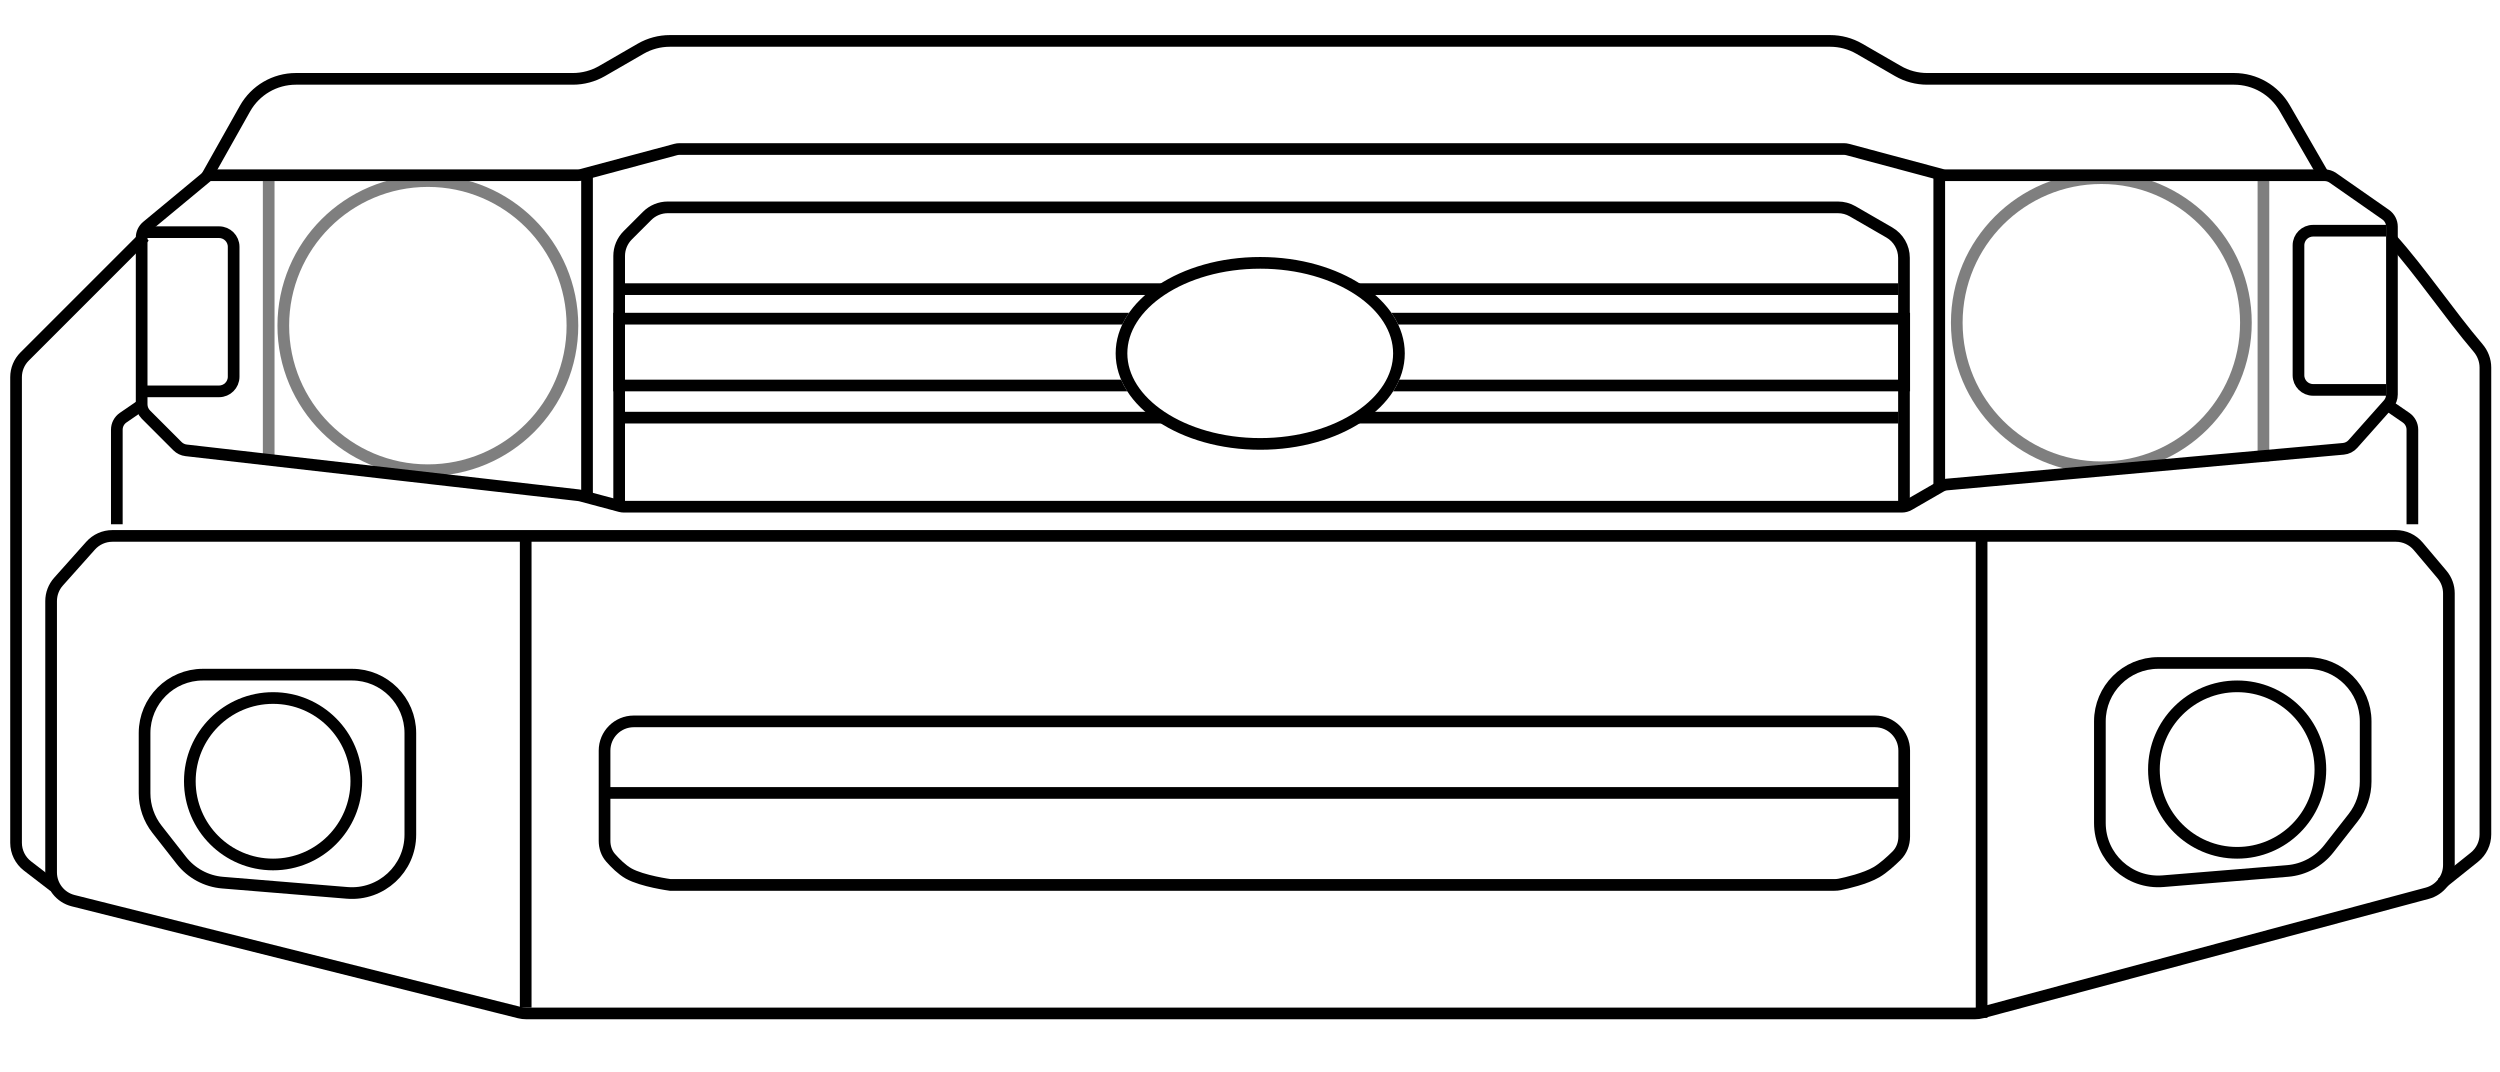 <svg width="856" height="367" viewBox="0 0 856 367" fill="none" xmlns="http://www.w3.org/2000/svg">
<g clip-path="url(#clip0_1710_326)">
<path d="M180 183L180 345" stroke="black" stroke-width="4"/>
<path d="M678.5 348.5V184.5" stroke="black" stroke-width="4"/>
<path d="M49.5 81L8.429 122.071C6.554 123.946 5.5 126.49 5.5 129.142V288.576C5.5 291.681 6.942 294.609 9.403 296.502L18.5 303.5" stroke="black" stroke-width="4"/>
<path d="M819 82C828.705 92.783 838.721 107.677 848.475 119.114C850.078 120.994 851 123.367 851 125.837V285.694C851 288.732 849.619 291.605 847.247 293.502L836 302.5" stroke="black" stroke-width="4"/>
<path d="M20.037 199.155L31.018 186.844C32.915 184.717 35.63 183.5 38.481 183.5H820.354C823.3 183.5 826.096 184.799 827.996 187.051L836.143 196.706C837.665 198.51 838.5 200.795 838.5 203.155V296.187C838.5 300.713 835.46 304.675 831.088 305.846L678.772 346.659C677.928 346.885 677.057 347 676.183 347H180.235C179.415 347 178.598 346.899 177.802 346.7L25.068 308.398C20.619 307.282 17.5 303.284 17.5 298.698V205.812C17.5 203.357 18.403 200.988 20.037 199.155Z" stroke="black" stroke-width="4"/>
<path d="M642 247H217C211.477 247 207 251.477 207 257V287.9C207 290.026 207.662 292.109 209.068 293.703C210.646 295.492 212.935 297.793 215.237 299.086C219.938 301.724 229.475 303 229.475 303H628.13C628.726 303 629.319 302.948 629.903 302.828C632.231 302.349 638.655 300.887 642.513 298.626C644.85 297.256 647.476 294.872 649.371 292.997C651.113 291.274 652 288.899 652 286.449V257C652 251.477 647.523 247 642 247Z" stroke="black" stroke-width="4"/>
<path d="M207.5 271.5H651.5" stroke="black" stroke-width="4"/>
<path d="M120.5 231H69.5C58.454 231 49.5 239.954 49.5 251V271.604C49.5 276.072 50.996 280.412 53.75 283.93L62.108 294.61C65.545 299.002 70.661 301.76 76.22 302.217L118.862 305.722C130.514 306.679 140.5 297.481 140.5 285.789V251C140.5 239.954 131.546 231 120.5 231Z" stroke="black" stroke-width="4"/>
<circle cx="93.5" cy="267.5" r="28.5" stroke="black" stroke-width="4"/>
<path d="M739 227H790C801.046 227 810 235.954 810 247V267.604C810 272.072 808.504 276.412 805.75 279.93L797.392 290.61C793.955 295.002 788.839 297.76 783.28 298.217L740.638 301.722C728.986 302.679 719 293.481 719 281.789V247C719 235.954 727.954 227 739 227Z" stroke="black" stroke-width="4"/>
<circle cx="30.5" cy="30.5" r="28.5" transform="matrix(-1 0 0 1 796.5 233)" stroke="black" stroke-width="4"/>
<path d="M70.5 61L83.877 37.201C87.418 30.9 94.084 27 101.312 27H196.141C199.652 27 203.101 26.076 206.141 24.321L219.359 16.689C222.399 14.934 225.848 14.01 229.359 14.01H626.641C630.152 14.01 633.601 14.934 636.641 16.689L649.859 24.321C652.899 26.076 656.348 27 659.859 27H764.953C772.098 27 778.701 30.812 782.274 37L796.13 61" stroke="black" stroke-width="4"/>
<path d="M48 139L42.167 143.01C40.811 143.943 40 145.484 40 147.13V179.5" stroke="black" stroke-width="4"/>
<path d="M818 139L823.833 143.01C825.189 143.943 826 145.484 826 147.13V179.5" stroke="black" stroke-width="4"/>
<path d="M50 79.5H75C77.761 79.5 80 81.739 80 84.5V129C80 131.761 77.761 134 75 134H50" stroke="black" stroke-width="4"/>
<path d="M817 79H792C789.239 79 787 81.239 787 84V128.5C787 131.261 789.239 133.5 792 133.5H817" stroke="black" stroke-width="4"/>
<path d="M71 60H71.409M71.409 60H197.842C198.279 60 198.714 59.943 199.136 59.83L231.364 51.194C231.786 51.081 232.221 51.024 232.658 51.024H631.342C631.779 51.024 632.214 51.081 632.636 51.194L664.864 59.83C665.286 59.943 665.721 60 666.158 60H795.928C796.951 60 797.95 60.314 798.789 60.899L816.861 73.508C818.201 74.443 819 75.974 819 77.608V135.098C819 136.323 818.55 137.506 817.735 138.421L805.635 152.021C804.79 152.971 803.614 153.563 802.348 153.678L666.597 165.901C665.874 165.966 665.174 166.188 664.546 166.551L653.67 172.83C652.91 173.269 652.048 173.5 651.17 173.5H213.658C213.221 173.5 212.786 173.443 212.364 173.33L198.858 169.711C198.62 169.647 198.377 169.601 198.132 169.573L63.733 154.198C62.611 154.07 61.565 153.565 60.766 152.766L49.965 141.964C49.027 141.027 48.5 139.755 48.5 138.429V81.349C48.5 79.861 49.163 78.45 50.308 77.5L71.409 60Z" stroke="black" stroke-width="4"/>
<path d="M212 173.5V87.642C212 84.99 213.054 82.446 214.929 80.571L221.571 73.929C223.446 72.054 225.99 71 228.642 71H629.32C631.076 71 632.8 71.462 634.321 72.34L646.919 79.613C650.013 81.4 651.919 84.701 651.919 88.273V173" stroke="black" stroke-width="4"/>
<line opacity="0.5" x1="775" y1="61" x2="775" y2="158" stroke="black" stroke-width="4"/>
<line opacity="0.5" x1="92" y1="60" x2="92" y2="157" stroke="black" stroke-width="4"/>
<circle opacity="0.5" cx="146.5" cy="111.5" r="49.5" stroke="black" stroke-width="4"/>
<circle opacity="0.5" cx="719.5" cy="110.5" r="49.5" stroke="black" stroke-width="4"/>
<line x1="201" y1="60" x2="201" y2="169" stroke="black" stroke-width="4"/>
<line x1="664" y1="59" x2="664" y2="168" stroke="black" stroke-width="4"/>
<path d="M386.588 107.111C385.688 108.402 384.909 109.737 384.262 111.111H214V130H383.864C384.446 131.372 385.159 132.707 385.991 134H210V107.111H386.588ZM654 134H477.009C477.841 132.707 478.554 131.372 479.136 130H650V111.111H478.738C478.091 109.737 477.312 108.402 476.412 107.111H654V134Z" fill="black"/>
<line x1="213" y1="99" x2="398" y2="99" stroke="black" stroke-width="4"/>
<line x1="465" y1="99" x2="650" y2="99" stroke="black" stroke-width="4"/>
<line x1="213" y1="143" x2="398" y2="143" stroke="black" stroke-width="4"/>
<line x1="465" y1="143" x2="650" y2="143" stroke="black" stroke-width="4"/>
<path d="M431.5 90C444.829 90 456.806 93.605 465.393 99.329C473.993 105.063 479 112.764 479 121C479 129.236 473.993 136.937 465.393 142.671C456.806 148.395 444.829 152 431.5 152C418.171 152 406.194 148.395 397.607 142.671C389.007 136.937 384 129.236 384 121C384 112.764 389.007 105.063 397.607 99.329C406.194 93.605 418.171 90 431.5 90Z" stroke="black" stroke-width="4"/>
</g>
<defs>
<clipPath id="clip0_1710_326">
<rect width="856" height="367" fill="white"/>
</clipPath>
</defs>
</svg>
